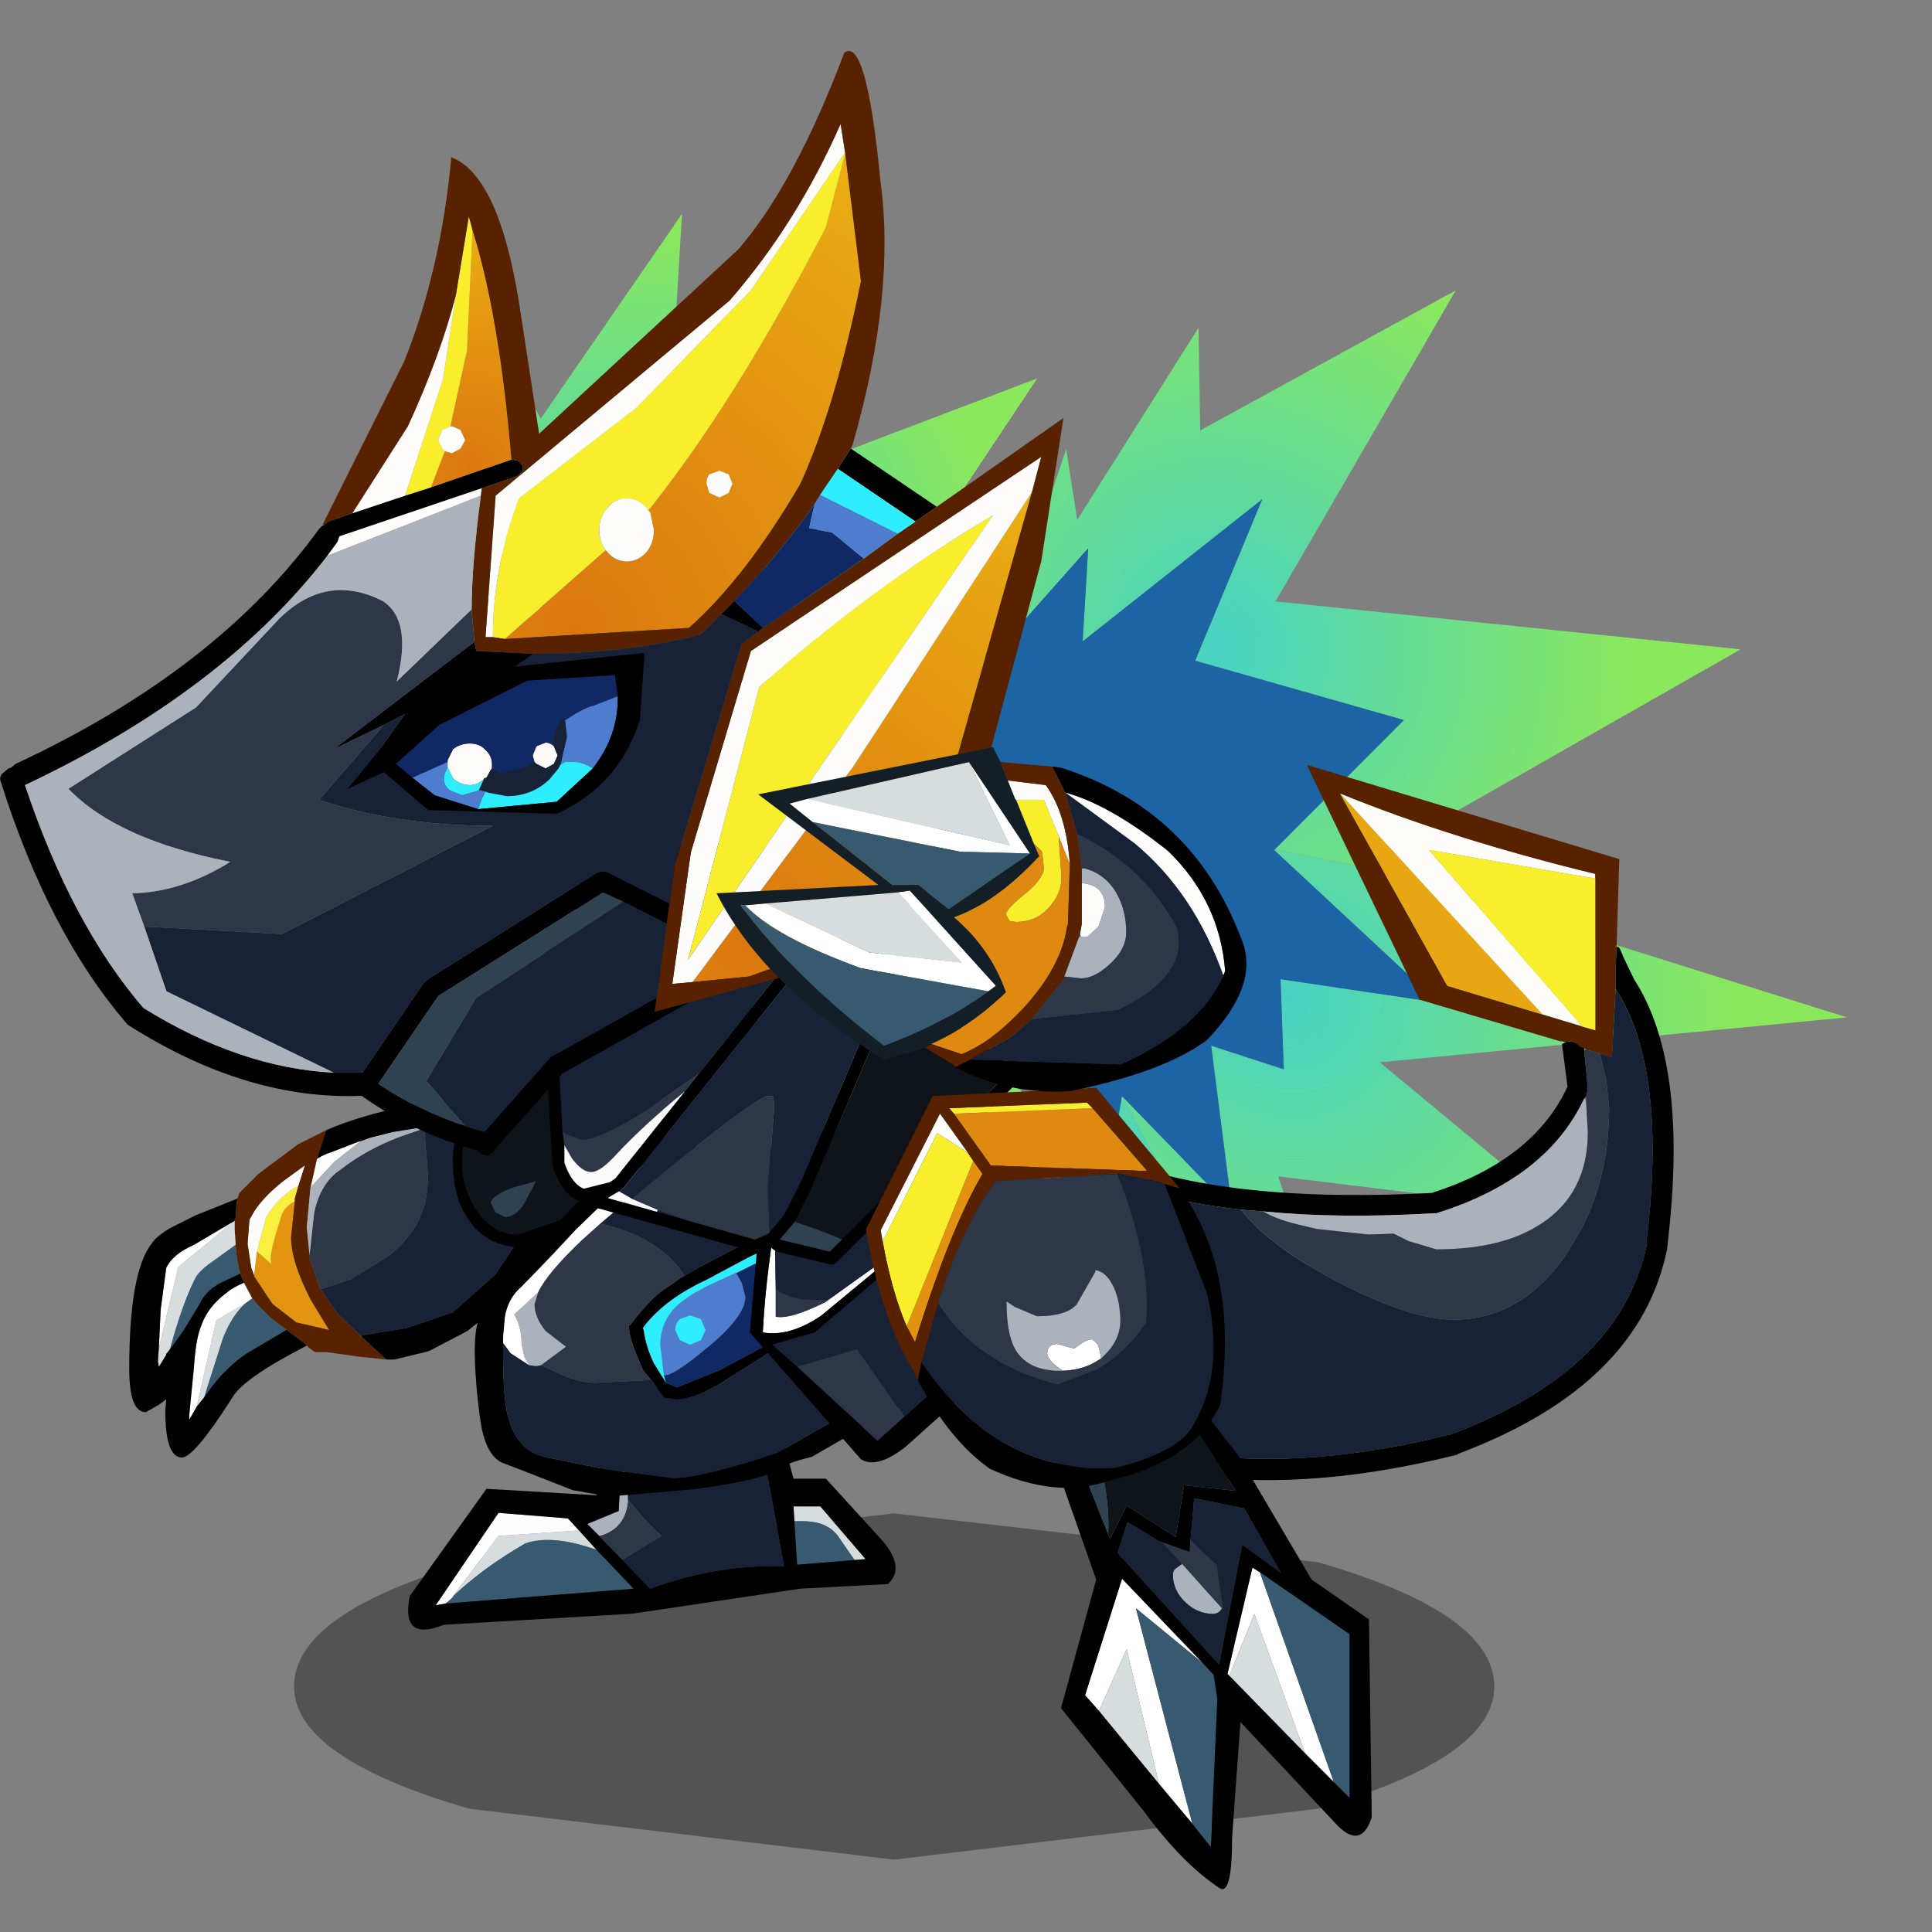 <svg xmlns:ffdec="https://www.free-decompiler.com/flash" xmlns:xlink="http://www.w3.org/1999/xlink" ffdec:objectType="frame" height="90" width="90" xmlns="http://www.w3.org/2000/svg"><rect width="100%" height="100%" fill="#808080" stroke="none"/><use ffdec:characterId="35" height="141" transform="translate(-2.522 2.37) scale(.608)" width="160.2" xlink:href="#a"/><defs><g id="a" transform="translate(4.15 -3.9)"><use ffdec:characterId="1" height="8.5" transform="matrix(1.657 0 0 3.121 22.527 115.956)" width="55.5" xlink:href="#b"/><use ffdec:characterId="3" height="22.6" transform="translate(9.9 79.65) scale(1.417)" width="28.95" xlink:href="#c"/><use ffdec:characterId="7" height="61.85" transform="matrix(-.761 .802 .842 .761 55.85 7.65)" width="48.7" xlink:href="#d"/><use ffdec:characterId="7" height="61.85" transform="matrix(-1.218 .439 .48 1.239 119.9 15)" width="48.7" xlink:href="#d"/><use ffdec:characterId="9" height="13.05" transform="translate(31.25 106.35) scale(1.417)" width="26.35" xlink:href="#e"/><use ffdec:characterId="16" height="56.5" transform="translate(74.4 58.6) scale(1.417)" width="56.1" xlink:href="#f"/><use ffdec:characterId="18" height="27.85" transform="translate(79.45 105.3) scale(1.417)" width="18.1" xlink:href="#g"/><use ffdec:characterId="20" height="19.1" transform="translate(36.35 87.6) scale(1.417)" width="25.65" xlink:href="#h"/><use ffdec:characterId="22" height="18.25" transform="translate(57.45 86.15) scale(1.417)" width="16.95" xlink:href="#i"/><use ffdec:characterId="24" height="22.75" transform="translate(41.4 64.65) scale(1.417)" width="25.95" xlink:href="#j"/><use ffdec:characterId="30" height="59.75" transform="translate(0 3.9) scale(1.417)" width="57.5" xlink:href="#k"/><use ffdec:characterId="32" height="21.65" transform="translate(66.35 83.35) scale(1.417)" width="19.4" xlink:href="#l"/><use ffdec:characterId="34" height="18.6" transform="translate(54.9 57.25) scale(1.417)" width="28.65" xlink:href="#m"/></g><g id="t" fill-rule="evenodd"><path d="m8.95 8.75-.2 1.95q0 1.3 1.05 3.35l1 1.65-1.75-.4-1.3-1-1-1.5v-.05l.15-1.3.8.7-.05-.25q0-.6.5-2.1.15-.75.8-1.05" fill="#e39511"/><path d="m9.15 7.9-.2.7v.15q-.65.3-.8 1.05-.5 1.5-.5 2.1l.05.25-.8-.7.05-.1.05-.25.4-1.5q.7-1.15 1.75-1.7" fill="#f9ef3f"/><path d="M10.15 6.45q.4-.25.75-.35l1.55-.6h.05l-1.4 1.1L9.8 8l.35-1.55m-3.4 6.3-.15-.4-.2-1.3.1-1.3.25-.45q.55-.85 1.65-1.7l1.1-.8-.3.95-.05.15Q8.1 8.45 7.4 9.6L7 11.1l-.05.25-.05.1-.15 1.3" fill="#fefdfc"/><path d="m13.9 17.3-1.45-.15-1.8-.25h-.6l-.15-.1-.2-.15-.1-.1-.15-.15-.95-.7-.85-.65-.75-.75-.25-.3-.45-.85-.2-.5q-.2-.7-.25-1.55v-.05l-.05-.8V9.8l.05-.15.05-.8.05-.25.1-.3L7 7.25l2.15-1.6 1.5-.75-.5 1.55L9.8 8l-.2 2.15.15 1.5.05.3.5 1.45.05.1.9 1.3L12.5 16l.05.05 1.35 1.25M8.95 8.75V8.6l.2-.7.05-.15.3-.95-1.1.8q-1.1.85-1.65 1.7l-.25.45-.1 1.3.2 1.3.15.4v.05l1 1.5 1.3 1 1.75.4-1-1.65Q8.75 12 8.75 10.7l.2-1.95" fill="#582100"/><path d="m6.2 13.15.45.85-.35.25-1.6.95-1.05 4.65-.4.7v-.3l.25-2.55q.1-1.55.4-2.25.35-1 1.35-1.75.35-.3.95-.55M5.7 9.8l-3.05 2.5-1.05 4.4.1-2.1.3-2.25q.35-.75 1.5-1.25l2.2-1.3" fill="#fff"/><path d="M5.7 9.8v.45l.05.8v.05l-1.1.8q-.9.6-1.1 1.05-.7 1.4-1.35 3.8L2 17v.05l-.4.65-.05-.3.05-.7 1.05-4.4L5.7 9.8M3.65 19.85 4.7 15.2l1.6-.95q-.75.65-1.25 1.95l-1 3.15-.4.5" fill="#d7dcdf"/><path d="M5.75 11.1q.05.85.25 1.55l-1.05.5q-.8.4-1.15 1.15l-.85 1.4-.75 1.05q.65-2.4 1.35-3.8.2-.45 1.1-1.05l1.1-.8m.9 2.9.25.3.75.75.85.65L6.3 17q-1.3.9-2.25 2.35l1-3.15q.5-1.3 1.25-1.95l.35-.25" fill="#385a70"/><path d="m15.95 4.8.2 2.5q0 1.3-.35 2.1-.4 1.15-1.7 2.25l-2.1 1.3-1.65.55-.05-.1-.5-1.45-.05-.3.25-2.3q.35-1.6 1.4-2.3 1.4-1.1 3.25-1.8l1.3-.45" fill="#2e3748"/><path d="m12.5 5.5.55-.2 1.2-.3 3.4-.55-1.7.35-1.3.45q-1.85.7-3.25 1.8-1.05.7-1.4 2.3l-.25 2.3-.15-1.5L9.8 8l1.3-1.4 1.4-1.1" fill="#acb2bb"/><path d="m20.25 4.35.3.25.7.75 1.15 1.3.7 1.1-3.3 4.95-2.3 2.05-2.5.85-2.45.4h-.05l-1.25-1.2-.9-1.3 1.65-.55 2.1-1.3q1.3-1.1 1.7-2.25.35-.8.35-2.1l-.2-2.5 1.7-.35.2-.05 1.7-.15.7.1" fill="#172236"/><path d="M10.65 4.9Q12.5 4.1 15 3.6l3.9-.55.6.55.75.75-.7-.1-1.7.15-.2.05-3.4.55-1.2.3-.55.2h-.05l-1.55.6q-.35.1-.75.35l.5-1.55M23.1 7.75l.2.65.65 2.2-.15.1-2.15 2.25-2 1.75q-1 .75-1.35 1.05l-2.1 1.1-1.85.45h-.45l-1.35-1.25V16l2.45-.4 2.5-.85 2.3-2.05 3.3-4.95m-13.5 8.8q-3.5 1.8-4.05 2.85-2.05 3.2-2.7 3.2-.9 0-.9-2.55l.05-.6-.4.3-.7.4q-.9 0-.9-2.35 0-5.2 1.2-6.75.25-.4 1-.85l1.4-.7 2.25-.9-.05.25-.05.8-.05.15-2.2 1.3q-1.15.5-1.5 1.25l-.3 2.25-.1 2.1-.05.7.05.3.4-.65V17l.2-.25.75-1.05.85-1.4q.35-.75 1.15-1.15l1.05-.5.2.5q-.6.25-.95.55-1 .75-1.35 1.75-.3.7-.4 2.25l-.25 2.55v.3l.4-.7.4-.5Q5 17.9 6.3 17l2.2-1.3.95.7.15.15"/><path d="M20.75 8 22 7.65l-.6 1.15q-.45.8-1.1.8l-.5-.25-.25-.5q0-.4 1.2-.85" fill="#2e4251"/><path d="M28.25 3.95q0 1.15-.8 2.5l-1.4 1.85-2.35 1.35-2.7.9q-1.25 0-2.1-1.15-.9-1.2-.9-2.8 0-.95.25-1.75.5-1.2 2.5-2.5 2.15-1.4 3.9-1.4 1.4 0 2.35.6 1.25.85 1.25 2.4M20.75 8q-1.2.45-1.2.85l.25.5.5.25q.65 0 1.1-.8l.6-1.15-1.25.35" fill="#0e141a"/><path d="M28.25 3.95q0-1.55-1.25-2.4-.95-.6-2.35-.6-1.75 0-3.9 1.4-2 1.3-2.5 2.5-.25.8-.25 1.75 0 1.6.9 2.8.85 1.15 2.1 1.15l2.7-.9 2.35-1.35 1.4-1.85q.8-1.35.8-2.5M22.6.5q1.75-.75 3.1-.4 1.3.3 2.4 1.7 1.15 1.4.75 4.65l-1.6 1.65q-3.65 3.15-5.85 3.15-1.9 0-2.9-1.3-1-1.25-1-3.35 0-2.5 1.75-3.9l.05.05Q20.85 1.3 22.6.5"/></g><g id="u" fill-rule="evenodd"><path d="m40.9 13.5-7.05-3.7 2.3 4.95-12.95-4.2L30.35 18 20.1 25.3l9.9 4.5-4.45 2.65v-.1L0 28.05l24.65-11.7L8.05 3l17.1 2.6-2.1-5.6 10.8 8.05-.9-4.05 7.95 9.5" fill="url(#n)"/><path d="M25.55 32.45 30 29.8h.05l-5.8 11.5 8.2-4.35 1.75 4.95 3.5-2.7 2.35 9.3 3.65-8.3-1.3 10.75-4.95 10.9-.65-14.25-14.75 7.35 6.7-11.55L2 50.1l23.15-17.45.4-.2" fill="url(#o)"/><path d="m30 29.8-9.9-4.5L30.35 18l-7.15-7.45 12.95 4.2-2.3-4.95 7.05 3.7 5.35 6.45 2.45 13.8-1.1 11.75-.2.8-3.7-6.1-3.65 8.3-2.35-9.3-3.5 2.7-1.75-4.95-8.2 4.35 5.8-11.5H30" fill="#1c64a4"/><path d="m43.7 40.2 3.7 6.1-2.8 11.1-2.2-6.45 1.3-10.75" fill="url(#p)"/></g><g id="v" fill-rule="evenodd"><path d="M9.25 7.7 4.9 8l-2.45 3.25v.05l-.4.35-.55.1 3.4-5 3.75.3.6.65" fill="#fefefe"/><path d="m24.15 9.3-.9-1.3q-.6-.8-1.9-.8h-.45l-.05-.8h1.45l2.45 2.85-.6.05M9.25 7.7l.95 1.05Q7.8 7.9 6.35 8.4q-2.25 1.3-3.9 2.85L4.9 8l4.35-.3" fill="#d7dcdf"/><path d="M20.9 7.2h.45q1.3 0 1.9.8l.9 1.3-3.1.25-.15-2.35M2.45 11.25Q4.1 9.7 6.35 8.4q1.45-.5 3.85.35l2 2.1-10.15.8.4-.35v-.05" fill="#385a70"/><path d="m11.9 6.05.9 1.05.9.9-2.1 1.3L10.35 8q1.45-.4 1.55-1.95" fill="#2e3748"/><path d="m11.55 3.85.2.75.15 1.2v.25Q11.8 7.6 10.35 8l-.65-.65 1.7-.7.15-2.8" fill="#acb2bb"/><path d="M11.7.25 13.9 0l3.4.25 1.35.25 1.7 9.15q-3.55-.15-7.25 1.2L11.6 9.3 13.7 8l-.9-.9-.9-1.05V5.8l-.15-1.2-.2-.75.15-3.6" fill="#172236"/><path d="m18.65.5 1.1.3 1.1 4.1h1.75l3.1 3.4q1.2 1.45.25 2.3l-4.75.25-9.05 1.35-10.2.6Q-.4 13.75.1 11.25l4.15-5.8 5.95.35.6-5.25.6-.2.3-.1-.15 3.6-.15 2.8-1.7.7.65.65 1.25 1.3 1.5 1.55q3.7-1.35 7.25-1.2L18.65.5m5.5 8.8.6-.05L22.3 6.4h-1.45l.05.8.15 2.35 3.1-.25M10.2 8.75 9.25 7.7l-.6-.65-3.75-.3-3.4 5 .55-.1 10.15-.8-2-2.1"/></g><g id="w" fill-rule="evenodd"><path d="M19.95 1.55q6 2.45 13.8 4.35v.25l-9-1.55 8.3 9.55-2.15-.65L19.95 1.55" fill="#fefdf9"/><path d="m34.85 12.1-.2 3.7-.65-.2h-.05l-.7-.2-.05-.05-.05-.05-.2-.05q-.4-.4-.8-.25l-.2-.05h-.1l-7.6-2.25L18.15 0l16.9 5.1-.15 4.8-.05 1.15v1.05m-1.1-5.95V5.9q-7.8-1.9-13.8-4.35l5.8 10.4 5.15 1.55 2.15.65.7.2v-8.2" fill="#582100"/><path d="M1.6 32.95Q10.75 40 25.95 36.2q9.2-3.45 10.6-10.3h-.05l.1-.8q.95-8.75-1.7-12.9l-.05-.1v-1.05l.05-1.15q.1-.25.35.45l.6 1.25q2.85 4.4 1.9 13.5l-.1.95v.05q-1.45 7.45-11.3 11.15l-.05.05q-15.4 3.85-24.85-3.05L.2 33.3l-.2-.4q-.05-.25.15-.4l.4-.2.4.1.65.55m12.95-8.9q-5.6-.65-9.1-2.55l-.5-.3-.1-.05-.15-.3.05-.45.1-.1.25-.15.4.1.8.4q6.15 3.15 18.6 2.5 5.5-1.75 7.35-5.75l-.3-2.3.2-.1q.4-.15.8.25l.2.05v.15l.2 2.05-.05.25-.05.2-.1.1q-2.05 4.35-8 6.2H25q-5.1.3-9.2-.1l-1.25-.1"/><path d="m34.85 12.1.05.1q2.65 4.15 1.7 12.9l-.1.8h.05q-1.4 6.85-10.6 10.3Q10.75 40 1.6 32.95q.25-2.05.85-4.45 1-4.05 2.4-6.2l.6-.8q3.5 1.9 9.1 2.55l1 1.05q1.65 1.5 4.35 2.9 3.9 2 6.2 2 3.65 0 6.1-3.55l.8-1.35q1.5-2.9 1.5-6.55l-.15-1.45-.35-1.5.65.2.2-3.7" fill="#172236"/><path d="M15.8 24.15q4.1.4 9.2.1h.15q5.95-1.85 8-6.2l.1.1.1 1.7q0 3.3-2.5 4.95l-.5.3q-2 1.1-5.2 1.1l-1.5-.45-.8-.4-1.35.05-2.8-.3-1.05-.25q-1.2-.3-1.85-.7" fill="#acb2bb"/><path d="m33.05 14.15-8.3-9.55 9 1.55v8.2l-.7-.2" fill="#f9ee2b"/><path d="m34 15.6.35 1.5.15 1.45q0 3.65-1.5 6.55l-.8 1.35Q29.75 30 26.1 30q-2.3 0-6.2-2-2.7-1.4-4.35-2.9l-1-1.05 1.25.1q.65.4 1.85.7l1.05.25 2.8.3 1.35-.05.8.4 1.5.45q3.2 0 5.2-1.1l.5-.3q2.5-1.65 2.5-4.95l-.1-1.7v-.2l.05-.2.05-.25-.2-2.05.1-.05.7.2H34" fill="#2e3748"/><path d="M19.95 1.55 30.9 13.5l-5.15-1.55-5.8-10.4" fill="#e7a612"/></g><g id="x" fill-rule="evenodd"><path d="m3.35 18.2-.75-.85 2-6.3 4.35 4.55-3.6-2.95L8.4 24.3l-1.8-2.15-1.75-7.3-1.5 3.35m8.7-7.5 4 11.35-1.55-1.55-2.75-7.55-1.35 3.35-.1-.1 1.35-5.75.4.25" fill="#fff"/><path d="m7.85 10.25 2.15 2.4q-.15.3-.5.3-.8 0-1.45-.6-.7-.65-.7-1.5 0-.25.15-.35l.35-.25" fill="#acb2bb"/><path d="m6.8 9.1 1.45.5.05-.6 1.4 1.3.35 2.35H10l-2.15-2.4L6.8 9.1" fill="#2e3748"/><path d="m6.8 9.1 1.05 1.15-.35.25q-.15.1-.15.35 0 .85.7 1.5.65.6 1.45.6.35 0 .5-.3l.05.1v-.1L9.7 10.3 8.3 9l.2-2.3 2.7.55 2 3.5-2.1-1.55-1.25 6.5-5.5-6.05L4.9 8l1.65 1 .25.1" fill="#172236"/><path d="M8.4 24.3 5.35 12.65l3.6 2.95.6.65.2 1.3-.35 8-1-1.25m3.65-13.6 4.85 3.35v8.85l-.85-.85-4-11.35" fill="#385a70"/><path d="m3.35 18.2 1.5-3.35 1.75 7.3-3.25-3.95m11.15 2.3-4.1-4.2 1.35-3.35 2.75 7.55" fill="#d7dcdf"/><path d="m6.75.05.7-.05 3.45 4.4 3.95 6.7 3.1 2.15.15 10.7q-.55 1.7-1.8.5L11 18.8l-.45 6.25q0 3.1-.65 2.75-2.05-1.35-4.1-4.15l-4.5-5.6 1.9-6.95L0 2l1-.55 2.85 7.2.1.25.9-1.8L7.5 8.8 7.95 6l2.8.3-4-6.25M8.3 9l-.05.6-1.45-.5-.25-.1L4.9 8l-.55 1.65 5.5 6.05 1.25-6.5 2.1 1.55-2-3.5-2.7-.55L8.3 9m.65 6.6L4.6 11.05l-2 6.3.75.85 3.25 3.95 1.8 2.15 1 1.25.35-8-.2-1.3-.6-.65m7.1 6.45.85.85v-8.85l-4.85-3.35-.4-.25-1.35 5.75.1.1 4.1 4.2 1.55 1.55"/><path d="M2.2.95 4.8.3 6.75.05l4 6.25-2.8-.3-.45 2.8-2.65-1.7-.9 1.8-.1-.25Q4 5.55 2.2.95" fill="#0e141a"/><path d="m1 1.45 1.2-.5q1.8 4.6 1.65 7.7L1 1.45" fill="#2e4251"/></g><g id="y" fill-rule="evenodd"><path d="m16.85 5.55-1.45.85-1.2.6h-.05l-1.3.6q-1.5.7-2.15 1.45-.65.8-.65 1.85l.2 1.65.1.4-.65-1.05q-.45-.95-.55-1.8L9.1 10l.1-.15q1.15-1.45 3.3-2.45l2.25-1.2q1.15-.6 2.1-.65m-4.6 5.1-.6.25-.55-.25-.25-.55q0-.35.25-.6l.55-.2.6.2.25.6-.25.55" fill="#2dedff"/><path d="m10.25 12.55-.2-1.65q0-1.05.65-1.85.65-.75 2.15-1.45l1.3-.6.3.55.2.75q0 1.05-2 2.7-1.9 1.6-2.4 1.55m2-1.9.25-.55-.25-.6-.6-.2-.55.2q-.25.25-.25.6l.25.55.55.25.6-.25" fill="#4e7cce"/><path d="M14.15 7h.05l1.2-.6 1.45-.85h.2q.8.05 1.35.5.6.55.6 1.5t-1.15 1.9l-1.95 1.4-2.6 1.4-2.35.95-.6-.25-.1-.4q.5.05 2.4-1.55 2-1.65 2-2.7l-.2-.75-.3-.55" fill="#102864"/><path d="m25.45 11.2.2 1.25L23 14.2l-4.75 2.75q-1.45.35-2.1.8-.65.45-4.25.95l-4.65.4-1.95-.35-2.55-1-1.3-.5q-.75-.4-1.05-1.8-.25-1.4-.35-3.15-.1-1.75.1-2.5t2.4-3.5l3.8-3.9L8.6.25 10.3 0 5.5 4.65 4.05 6.2l-1.5 1.55q-.75.65-.9 1.65l-.1 1.1v1q0 2.45.3 3.4.5 1.8 2.15 2.1l3.2.65 3.55.45q1.5 0 5.6-1.35l5.1-2.9 4-2.65m-14.1-4.05.9-.5 2.1-1.1q1.65-.75 2.4-.75.95 0 1.85 1 .9.95.9 2.05 0 .85-1.3 1.95l-2.55 1.7-2.45 1.55q-1.45.8-2.3.8l-.65-.1-.35-.45-.25-.4-.1-.1-.45-.55-.45-1.1q-.3-.8-.3-1.3h.05q.9-1.2 1.7-1.85l1.25-.85m5.5-1.6q-.95.05-2.1.65L12.5 7.4q-2.15 1-3.3 2.45l-.1.15.05.1q.1.85.55 1.8l.65 1.05.6.25 2.35-.95 2.6-1.4 1.95-1.4Q19 8.5 19 7.55t-.6-1.5q-.55-.45-1.35-.5h-.2"/><path d="M10.3 0h.35l1.1.15-4.95 4.2-.95.85Q3.95 7 3.45 8.05l-.75.7-.55.5q.4.7.4 1.6l.15.7.25.45-1-.65-.4-.55v-.3l.1-1.1q.15-1 .9-1.65l1.5-1.55L5.5 4.65 10.3 0" fill="#fff"/><path d="m3.6 12-.25.05h-.1l-.3-.05-.25-.45-.15-.7q0-.9-.4-1.6l.55-.5.75-.7-.2.65q0 .7.6 1.45l1.1.85-1.35 1" fill="#acb2bb"/><path d="M6.8 4.35q3.2.7 4.55 2.8L10.1 8q-.8.65-1.7 1.85l-.05-.05v.05q0 .5.3 1.3l.45 1.1.45.55-3.05.15q-.7 0-1.7-.4L3.6 12l1.35-1-1.1-.85q-.6-.75-.6-1.45l.2-.65Q3.95 7 5.85 5.2l.95-.85" fill="#2e3748"/><path d="m11.75.15 2.6.65q3.05.9 4.55 2.15l3.7 3.1q2.15 2.4 2.85 5.15l-4 2.65-5.1 2.9q-4.1 1.35-5.6 1.35l-3.55-.45L4 17q-1.65-.3-2.15-2.1-.3-.95-.3-3.4v-.7l.4.55 1 .65.4.05.25-.05 1.2.55q1 .4 1.7.4l3.05-.15.1.1.25.4.35.45.65.1q.85 0 2.3-.8l2.45-1.55 2.55-1.7q1.3-1.1 1.3-1.95 0-1.1-.9-2.05-.9-1-1.85-1-.75 0-2.4.75l-2.1 1.1-.9.5Q10 5.05 6.8 4.35l4.95-4.2" fill="#172236"/></g><g id="z" fill-rule="evenodd"><path d="M1.35 5.45 1.4 8.9v1.5q.8.15 2.7-.8l.2-.15 4.75-3.4-5.2 4.3q-1.7 1.15-3.15.9.15-2.85.65-5.8" fill="#fff"/><path d="m2.55 13.1 3.25-.95 2.55 3.65-1.45 1.3-4.35-4M1.4 8.9q1 .75 2.9.55l-.2.15q-1.9.95-2.7.8V8.9" fill="#2e3748"/><path d="m14.6 1.8.2.15q1.25 1 1.6 1.9.5 1.25.55 4.25l-8.6 7.7-2.55-3.65-3.25.95-1.35-1.2 2.3-.65L14.6 1.8M2.35.7h.15Q4.65 0 7.85 0l4.1.4Q13 .7 14.1 1.45l-5.05 4.6-4.75 3.4q-1.9.2-2.9-.55l-.05-3.45 1-4.75" fill="#172236"/><path d="M16.95 8.1v.45l-.05 1.3-8.5 7.6q-1.55 1.2-2.4.65l-6-6.85.85-9.85 1.5-.7-1 4.75Q.85 8.4.7 11.25q1.45.25 3.15-.9l5.2-4.3 5.05-4.6.5.35-11.1 9.45-2.3.65 1.35 1.2 4.35 4 1.45-1.3 8.6-7.7"/></g><g id="A" fill-rule="evenodd"><path d="M16.7 2.85h.05l.05.05 2.5 4.4 6.55 5.05.1.15v.2l-.1.15-9.85 9.8-.15.1h-.15l-2.95-.7-.2-.15-.05-.05-.95.2h-.05l-8.6-2.4-.2-.15v-.1l-.5-.05q-1-.3-1.55-1.95v-.05L0 6.35l.05-.25L4 .8q.05-.15.25-.15Q13.4-1.4 16.7 2.85M12.4 21l.75-.9.9-1.75 4.6-10.8-2.2-3.9-11.9 14.9-.05.05-.25.2-.6.35 2.65.75 1.6.45 3.7 1.05.7-.3.1-.1m3.9.4 8.8-8.8-5.95-4.55-4.5 10.6-.9 1.8-.8.95 2.7.65.65-.65m-8.5-8 .75-.95 7.5-9.4Q12.85-.55 4.5 1.3L.7 6.4l.5 9.15.1.75v.95q.4 1.15 1.05 1.4l1.4-.35.3-.2 3.75-4.7"/><path d="m4.25 18.8.25-.2.05-.05 11.9-14.9 2.2 3.9-4.6 10.8-.9 1.75-.75.9-.1-2.45.35-4.3-.05-.6h-.4q-1.5.75-7.25 5.55l-.7-.4M1.2 15.55.7 6.4l3.8-5.1q8.35-1.85 11.55 1.75l-7.5 9.4L5.6 14.5Q3.15 16 2.25 16l-.85-.3-.2-.15" fill="#172236"/><path d="m13.75 20.45.9-1.8 4.5-10.6 5.95 4.55-8.8 8.8q-.65-.3-1.65-.65l-.9-.3" fill="#0e141a"/><path d="m16.3 21.4-.65.65-2.7-.65.8-.95.9.3q1 .35 1.65.65" fill="#2e4251"/><path d="m12.4 21-.1.1-.7.3-3.7-1.05-1.55-.55-1.4-.6q5.75-4.8 7.25-5.55h.4l.05.6-.35 4.3.1 2.45m-3.85-8.55-.75.95q-2.2 1.8-3.65 3.35-.9 1-1.4 1-.5 0-1.05-.75l-.4-.7-.1-.75.2.15.85.3q.9 0 3.35-1.5l2.95-2.05" fill="#2e3748"/><path d="m6.3 19.9-2.65-.75.6-.35.7.4 1.4.6-.05.1m1.5-6.5-3.75 4.7-.3.2-1.4.35q-.65-.25-1.05-1.4v-.95l.4.7q.55.75 1.05.75t1.4-1Q5.6 15.2 7.8 13.4" fill="#fafafa"/></g><g id="B" fill-rule="evenodd"><path d="m46 21.5 4.65 3.15-1.15.8-4.2-2.85.7-1.1m-8.75 29.95Q33.8 53.4 30.4 55.3l-3.6 4.05-.05.1-.05.05-.3.25-.4-.1-.2-.2q-3.35-.9-6.25-2.95-6.15.25-12.5-3.75l-.15-.1q-4.25-4.9-6.85-13.1-.1-.25.05-.45l.35-.3.15-.05.25-.2q10.85-5.05 16.4-12.7l.15-.15.1-.05.25-.2 1.3-.45 2.85-.95 1.4-.45 4.35-1.5.35.05.25.25v.35l-.3.25-1.9.65-7.7 2.6-.1.3-.55.75q-5.65 7.35-16.35 12.4 2.5 7.5 6.4 12.05Q13 55 18.05 55.25h1.55l3.3-4.85.15-.15 9.2-5.8.25-.1.3.05 3.4 1.7-.15 1.1L33.7 46l-1.1-.5-8.9 5.6-3.25 4.75q2.25 1.5 4.75 2.3l.45.15.55.15 3.45-3.9.15-.15 5.7-3.2-.1.75 1.85-.5m-11.6-19.5.1.5 3.1.15-9.4 6.7 2.45-3.45-1.15.6-2.7 1.3 7.6-5.8M39 30.45l.7-.7 1.55 1.45-.25.2-2-.95"/><path d="m27.3 31.8 5.45-4.8.1.1q.4.5 1.05.5.6 0 1.05-.5.4-.5.4-1.2l-.2-.95-.1-.1q4.6-5.7 9.6-15.3l1.05-4 .85 6.9q-1.4 6.9-3.3 11-3 5.1-6 7.75l-9.95.6m12.1-7.9.2-.5-.2-.5-.5-.2-.55.2q-.15.2-.15.5l.15.5.55.25.5-.25" fill="url(#q)"/><path d="M25.55 9.7q1.45 4.6 2.1 12.4l-4.35 1.5.75-1.95.4.1.45-.25.25-.45-.25-.55-.45-.2h-.1l.9-4.1.3-6.5" fill="url(#r)"/><path d="m55.8 23.85-5.85 20.7-5.4 4.05-4.05 1.45-3.05.3 8.65-11.6 9.7-14.9" fill="url(#s)"/><path d="M45.65 5.55h.05l-1.05 4q-5 9.6-9.6 15.3l-.1-.15q-.45-.5-1.05-.5-.65 0-1.05.5-.45.5-.45 1.2 0 .65.35 1.1l-5.45 4.8-.65-.1q0-3.75 1.4-7.5l6.35-4.9 6.2-6.35 5.05-7.4m-21 7.65.7-4.25.2.75-.3 6.5-.9 4.1-.45.2-.2.55.2.45.15.15-.75 1.95-1.4.45 2.05-6.3.7-4.55m16.4 21.2q6.15-5.45 12.65-9.3L37.2 49.15l3.85-14.75" fill="#f9ee2b"/><path d="M45.7 5.55h-.05l-5.05 7.4-6.2 6.35-6.35 4.9q-1.4 3.75-1.4 7.5h-.4l.55-7.65L39.45 13.5q3.65-4.2 6-9.55l.25 1.6M32.75 27q-.35-.45-.35-1.1 0-.7.45-1.2.4-.5 1.05-.5.6 0 1.05.5l.1.15.1.1.2.95q0 .7-.4 1.2-.45.5-1.05.5-.65 0-1.05-.5l-.1-.1m-13.7-2 3-4.7q1.75-3.8 2.6-7.1l-.7 4.55-2.05 6.3-2.85.95m7-1.35-.05.4-8.3 3.25.55-.75.1-.3 7.7-2.6m11.4 26.7-1.1.1 1-7.1 3.25-10.9 15.7-10.5-.5 1.9-9.7 14.9-8.65 11.6M39.4 23.9l-.5.25-.55-.25-.15-.5q0-.3.15-.5l.55-.2.5.2.2.5-.2.5m1.65 10.5L37.2 49.15 53.7 25.1q-6.5 3.85-12.65 9.3m-17-12.75-.15-.15-.2-.45.2-.55.45-.2h.1l.45.2.25.55-.25.45-.45.25-.4-.1" fill="#fefdfc"/><path d="m26.65 31.7.65.1 9.95-.6q3-2.65 6-7.75 1.9-4.1 3.3-11l-.85-6.9-.25-1.6q-2.35 5.35-6 9.55L26.8 24.05l-.55 7.65h.4m-9.15-6.05-.05-.05 4.4-8.8q2-5 2.55-11.05 2.6 1 3.7 8.1l1.05 6.85 10.75-9.95Q42.95 7.25 45.65.1q1.2-.9 1.95 6.9.85 6.1-1.5 14.3l-.1.2-.7 1.1-.95 1.4-.3.5q-2.1 2.95-4.35 5.25l-.7.7-1.1 1.1Q34 32.6 28.85 32.6l-3.1-.15-.1-.5-.15-1.75q0-2.4.5-6.15l.05-.4 1.9-.65.3-.25v-.35l-.25-.25-.35-.05q-.65-7.8-2.1-12.4l-.2-.75-.7 4.25q-.85 3.3-2.6 7.1l-3 4.7-1.3.45-.25.2m33.15-1 6.85-4.8-1.2 7.75-4.5 16.75-7.4 5.15-7.15 1.95-1.85.5.1-.75.55-4 .15-1.1.3-2.1 3.6-11.95.9-.65.25-.2 5.45-3.75 1.85-1.35.95-.65 1.15-.8m5.15-.8.5-1.9-15.7 10.5-3.25 10.9-1 7.1 1.1-.1 3.05-.3 4.05-1.45 5.4-4.05 5.85-20.7" fill="#582100"/><path d="M28.85 32.6q5.15 0 9.05-1.05l1.1-1.1 2 .95-.9.65L36.5 44l-.3 2.1-3.4-1.7-.3-.05-.25.1-9.2 5.8-.15.15-3.3 4.85h-1.55L9 50.85l-1.2-3.5 7.45.4 11.4-5.85q-5.2 0-9.4-1.4l3.5-4.05 1.15-.6-2.45 3.45 9.4-6.7m7.2 14.6-.55 4-5.7 3.2-.15.15-3.45 3.9-.55-.15-.45-.15-2.15-2.45 2.7-4.5L33.7 46l2.35 1.2" fill="#172236"/><path d="m25.5 30.2.15 1.75-7.6 5.8 2.7-1.3-3.5 4.05q4.2 1.4 9.4 1.4l-11.4 5.85-7.45-.4-.65-1.8q2.65-.05 5.3-1.7-6.1-1.2-8.75-3.95l6.9-4.4 4.5-4.8q2.55-2.5 5.6-.95 1.6 1.05.75 4.35l4.05-3.9" fill="#2e3748"/><path d="M26 24.05q-.5 3.75-.5 6.15l-4.05 3.9q.85-3.3-.75-4.35-3.05-1.55-5.6.95l-4.5 4.8-6.9 4.4q2.65 2.75 8.75 3.95-2.65 1.65-5.3 1.7l.65 1.8 1.2 3.5 9.05 4.4Q13 55 7.75 51.75q-3.9-4.55-6.4-12.05 10.7-5.05 16.35-12.4l8.3-3.25" fill="#acb2bb"/><path d="M39.7 29.75q2.25-2.3 4.35-5.25l-.3 1.3 1.25.25 1.7 1.4-5.45 3.75-1.55-1.45" fill="#102864"/><path d="m44.05 24.5.3-.5 4.2 2.1-1.85 1.35-1.7-1.4-1.25-.25.3-1.3" fill="#4e7cce"/><path d="m44.35 24 .95-1.4 4.2 2.85-.95.65-4.2-2.1" fill="#2dedff"/><path d="M25.2 58.15q-2.5-.8-4.75-2.3l3.25-4.75 8.9-5.6 1.1.5-7.95 5.2-2.7 4.5 2.15 2.45" fill="#2e4251"/><path d="M24.2 38.45v-.1l.3-.6q.4-.3.9-.3t.8.3q.4.35.4.8v.25l-.05.05-.25.45q-.15 0-.15.1-.35.3-.75.3-.5 0-.9-.35l-.3-.6v-.3m4.7 0-.1-.35.2-.5.5-.2q.2 0 .4.15l.05.05.2.5-.2.45-.45.25-.5-.25-.1-.1" fill="#fefdfc"/><path d="m22.3 39.3-.9-.75 2.35-2.1 4.75-2.4 4.75-.3.15 1.15-1.3.5q-.4.1-1 .45l-.55.35v-.05l-.15-.05q-.25.25-.4.85l-.1.6q-.2-.15-.4-.15l-.5.2-.2.5.1.35-.65.35-1.2.25-.35-.15-.15-.05.05-.05v-.25q0-.45-.4-.8-.3-.3-.8-.3t-.9.3l-.3.6v.1l-1.9.85" fill="#102864"/><path d="m22.3 39.3 1.9-.85v.3l-.15.3-.05.3q0 .4.35.65l.65.25.85-.25.05-.05.35.1-.2.4-.2.55-2.35-.75-1.2-.95m8.25-3.1.55-.35q.6-.35 1-.45l1.3-.5q.05 2.1-1.35 3.9-.55-.35-1-.35h-.5l-.25.15.35-1.5-.1-.9" fill="#4e7cce"/><path d="m26.55 38.85.15.05.35.15 1.2-.25.65-.35.1.1.5.25.45-.25.2-.45-.2-.5-.05-.05.1-.6q.15-.6.4-.85l.15.05v.05l.1.9-.35 1.5-.1.2-.5.6q-.95.9-2.3.9l-1.05-.2-.1-.05-.35-.1.25-.55.05-.05.1-.05.25-.45" fill="#172236"/><path d="m32.05 38.8-1.95 1.8-4.25.4.2-.55.2-.4.1.05 1.05.2q1.35 0 2.3-.9l.5-.6.1-.2.25-.15h.5q.45 0 1 .35m-6.15 1.15-.05.05-.85.25-.65-.25q-.35-.25-.35-.65l.05-.3.15-.3.3.6q.4.35.9.35.4 0 .75-.3l-.25.55" fill="#2dedff"/><path d="m33.4 34.9-.15-1.15-4.75.3-4.75 2.4-2.35 2.1.9.75 1.2.95 2.35.75 4.25-.4 1.95-1.8q1.4-1.8 1.35-3.9m1.45-2.35-.25 3.6q-1.1 3.55-4.5 5.1l-6.95-.2-2.4-2.05-1.95.9 2.9-3.55 5.15-2.95 8-.85"/></g><g id="C" fill-rule="evenodd"><path d="m4.75 1.4 7.5-.3 2.95 3.4-8.45-.3-2-2.8" fill="#df8910"/><path d="m5.8 3.95.5.7q-1.8 3.1-3.65 9.1l-.45-.85 3.6-8.95" fill="#e29111"/><path d="m4.75 1.4-.25-.3 7.45-.3.3.3-7.5.3M5.8 3.95 2.2 12.9Q1.4 11.05.9 8.3l2.95-5.85L5.5 3.5l.3.45" fill="#f9ee2b"/><path d="m16.95 5.45-.8-.25-.25-.1-2.3-.45-6.6.4q-1.8 2.45-3.1 6.6l-.9 3.2-.2.95-.2-.45Q.8 12.5 0 7.65L3.6.45 12.45 0l4.4 5.3.1.15m-4.7-4.35-.3-.3-7.45.3.25.3 2 2.8 8.45.3-2.95-3.4M2.2 12.9l.45.85q1.85-6 3.65-9.1l-.5-.7-.3-.45L4 1.4.8 7.7l.1.6q.5 2.75 1.3 4.6" fill="#582100"/><path d="m.9 8.3-.1-.6L4 1.4l1.5 2.1-1.65-1.05L.9 8.3m11.7 6.4q-.8.55-1.95.6-.85-.55-.85-.95 0-.5.55-.5l.9.25.35-.25q.35-.25.65-.25l.3.3.15.6v.15l-.1.05" fill="#fff"/><path d="m12.7 14.65.15-.15q.95-.9.9-2.05-.05-1.15-.45-1.85-.35-.65-.9-.75v.1l-1 1.75q-.55.65-2.15.65l-1.2-.5-.45-.3q0 1.75.45 2.55.6 1.1 2.2 1.2h.4q1.15-.05 1.95-.6l.05.05.05-.1m-8.8-3Q5.2 7.5 7 5.05l6.6-.4q1.85 4.75 1.55 8.05-1.15 1.7-2.7 2.55l-2.1.8Q5.9 14.9 3.9 11.65" fill="#2e3748"/><path d="m16.15 5.2 2.3 5.95q.95 4.2-.75 7.1-.8 1.45-4.2 2.3-6.35.4-10.5-5.7l.9-3.2q2 3.25 6.45 4.4l2.1-.8q1.55-.85 2.7-2.55.3-3.3-1.55-8.05l2.3.45.25.1" fill="#172236"/><path d="M10.65 15.3h-.4q-1.6-.1-2.2-1.2-.45-.8-.45-2.55l.45.3 1.2.5q1.6 0 2.15-.65l1-1.75v-.1q.55.1.9.75.4.7.45 1.85.05 1.15-.9 2.05l-.15.15v-.15l-.15-.6-.3-.3q-.3 0-.65.25l-.35.25-.9-.25q-.55 0-.55.5 0 .4.85.95" fill="#acb2bb"/><path d="M16.95 5.45q3.25 4.4 2.2 11.7-1.45 3.05-6.05 4.1-2.8 1-6.4-.65-2.2-1.55-3.9-4.8l.2-.95q4.15 6.1 10.5 5.7 3.4-.85 4.2-2.3 1.7-2.9.75-7.1l-2.3-5.95.8.25"/></g><g id="D" fill-rule="evenodd"><path d="m13.65.8 2.2 4.5L4.9 2.8l8.75-2m-11 7.65 7.15-.6 3.45 3.8-5-.55-5.6-2.65" fill="#d7dcdf"/><path d="m5.2 4.05-1.25-1 .95-.25 10.95 2.5-2.2-4.5 3.3 4.95-3.8-.1-7.95-1.6m9.5 9.15-6.9-1.25q-4.65-1.7-6.25-3.4l1.1-.1 5.6 2.65 5 .55-3.45-3.8.65-.1 4.65 5.15-.4.3" fill="#fff"/><path d="m5.2 4.05 7.95 1.6 3.8.1-4.4 3-1.65-1.3H9.5l-4.3-3.4m9.5 9.15q-2.5 1.8-5.65 2.95-4.8-3.65-7.75-7.6h.25q1.6 1.7 6.25 3.4l6.9 1.25" fill="#385a70"/><path d="m4.9 2.8-.95.25 1.25 1 4.3 3.4h1.4l1.65 1.3 4.4-3L13.65.8l-8.75 2M1.55 8.55H1.3q2.95 3.95 7.75 7.6Q12.2 15 14.7 13.2l.4-.3-4.65-5.15-.65.1-7.15.6-1.1.1m9.75 7.7-2.25.65Q2.5 12.85 0 7.9l8.75-.45-6.5-4.9L14.95 0l.35.7.05.1.4 1 .4 1 .05.05.95 2.35.3.7-.05.05Q15.1 8.4 12.85 9.2q1.95 1.65 2.8 4.05-1.9 1.85-4.05 2.8l-.3.2" fill="#131e26"/><path d="m17.15 5.2-.95-2.35h1.5l.8 1.95.05.8.1 1.45q0 .9-.7 1.65-.7.75-1.75.75l-.35-.05-.2-.35q0-.3 1-1.1t1.05-1.4l-.1-.9-.45-.45" fill="#f9ee2b"/><path d="M11.6 16.05q2.15-.95 4.05-2.8-.85-2.4-2.8-4.05 2.25-.8 4.55-3.25l.05-.05-.3-.7.45.45.1.9q-.05.6-1.05 1.4-1 .8-1 1.1l.2.35.35.05q1.05 0 1.75-.75t.7-1.65l-.1-1.45-.05-.8.6 1.5-.1 3.25-.05.15q-.3 2.15-2.35 4.4-1.8 1.9-3.35 2.5l-1.65-.55" fill="#df8910"/><path d="m16.2 2.85-.05-.05-.4-1 2.05.25q1.1 1.5 1.3 4.25l-.6-1.5-.8-1.95h-1.5m11.2 9.5q-1.6-4.5-4.8-7.15l-3.75-2.75q2.4.65 5.55 3.15 2.8 2.7 3.1 6.5l-.1.25m-7.65-5q1.25.1 1.25 1.3l-.35 1.05-.6.55h-.35l-.05-.15.1-.55v-2.2" fill="#fefdfc"/><path d="M19.7 10.25h.35l.6-.55.35-1.05q0-1.2-1.25-1.3v-.8h.15q1.1.3 1.7 1.3.55.95.55 2.15 0 .9-.85 1.7-.85.8-1.6.8l-.9-.1.8-2.15h.1" fill="#acb2bb"/><path d="M19.5 4.7q3.5 1.65 5.35 5 .8 2.6-3.15 4.5l-4.65.5 1.75-2.2v-.1l.9.1q.75 0 1.6-.8.85-.8.85-1.7 0-1.2-.55-2.15-.6-1-1.7-1.3h-.15L19.5 4.7" fill="#2e3748"/><path d="m19.5 4.7-.65-2.25L22.6 5.2q3.2 2.65 4.8 7.15-1.3 2.9-5.55 4.8l-8.15-.25 2.25-1.25 1.1-.95 4.65-.5q3.95-1.9 3.15-4.5-1.85-3.35-5.35-5" fill="#172236"/><path d="m18.15 1.05.45.05q7.1 2.25 9.75 9.2 1.1 2.5-1.85 5.55-2.4 1.75-7.4 2.75-3.35.2-6.2-1.3l.8-.4 8.15.25q4.25-1.9 5.55-4.8l.1-.25q-.3-3.8-3.1-6.5-3.15-2.5-5.55-3.15l-.7-1.4"/><path d="m15.35.8 2.8.25.7 1.4.65 2.25.25 1.85v3l-.1.55-.05.15-.8 2.15v.1l-1.75 2.2-1.1.95-2.25 1.25-.8.4-.05-.1-1.55-.95.3-.2 1.65.55q1.55-.6 3.35-2.5 2.05-2.25 2.35-4.4l.05-.15.1-3.25q-.2-2.75-1.3-4.25l-2.05-.25-.4-1" fill="#582100"/></g><use ffdec:characterId="2" height="22.6" width="28.95" xlink:href="#t" id="c"/><use ffdec:characterId="4" height="61.85" width="48.7" xlink:href="#u" id="d"/><use ffdec:characterId="8" height="13.05" width="26.35" xlink:href="#v" id="e"/><use ffdec:characterId="10" height="38.7" width="38" xlink:href="#w" id="f"/><use ffdec:characterId="17" height="27.85" width="18.1" xlink:href="#x" id="g"/><use ffdec:characterId="19" height="19.1" width="25.65" xlink:href="#y" id="h"/><use ffdec:characterId="21" height="18.25" width="16.95" xlink:href="#z" id="i"/><use ffdec:characterId="23" height="22.75" width="25.95" xlink:href="#A" id="j"/><use ffdec:characterId="25" height="59.75" width="57.5" xlink:href="#B" id="k"/><use ffdec:characterId="31" height="21.65" width="19.4" xlink:href="#C" id="l"/><use ffdec:characterId="33" height="18.6" width="28.65" xlink:href="#D" id="m"/><radialGradient cx="0" cy="0" gradientTransform="translate(28.65 17.6) scale(.037)" gradientUnits="userSpaceOnUse" id="n" r="819.2" spreadMethod="pad"><stop offset="0" stop-color="#47d3c4"/><stop offset=".8" stop-color="#8ae85d"/></radialGradient><radialGradient cx="0" cy="0" gradientTransform="translate(32.45 38.2) scale(.04)" gradientUnits="userSpaceOnUse" id="o" r="819.2" spreadMethod="pad"><stop offset="0" stop-color="#47d3c4"/><stop offset=".8" stop-color="#8ae85d"/></radialGradient><radialGradient cx="0" cy="0" gradientTransform="translate(44.15 42.8) scale(.018)" gradientUnits="userSpaceOnUse" id="p" r="819.2" spreadMethod="pad"><stop offset="0" stop-color="#4ed5ba"/><stop offset="1" stop-color="#8fe858"/></radialGradient><radialGradient cx="0" cy="0" gradientTransform="translate(31.1 31.3) scale(.036)" gradientUnits="userSpaceOnUse" id="q" r="819.2" spreadMethod="pad"><stop offset="0" stop-color="#db770f"/><stop offset="1" stop-color="#eaae13"/></radialGradient><radialGradient cx="0" cy="0" gradientTransform="matrix(.016 0 0 .016 25.4 22.45)" gradientUnits="userSpaceOnUse" id="r" r="819.2" spreadMethod="pad"><stop offset="0" stop-color="#db770f"/><stop offset="1" stop-color="#eaae13"/></radialGradient><radialGradient cx="0" cy="0" gradientTransform="translate(40.4 48.35) scale(.035)" gradientUnits="userSpaceOnUse" id="s" r="819.2" spreadMethod="pad"><stop offset="0" stop-color="#db770f"/><stop offset="1" stop-color="#eaae13"/></radialGradient><path d="M19.6-3.7q8.15 1.25 8.15 3.05 0 1.75-8.15 3L0 3.6l-19.65-1.25q-8.1-1.25-8.1-3 0-1.8 8.1-3.05L0-4.9l19.6 1.2" fill-opacity=".349" fill-rule="evenodd" transform="translate(27.75 4.9)" id="b"/></defs></svg>